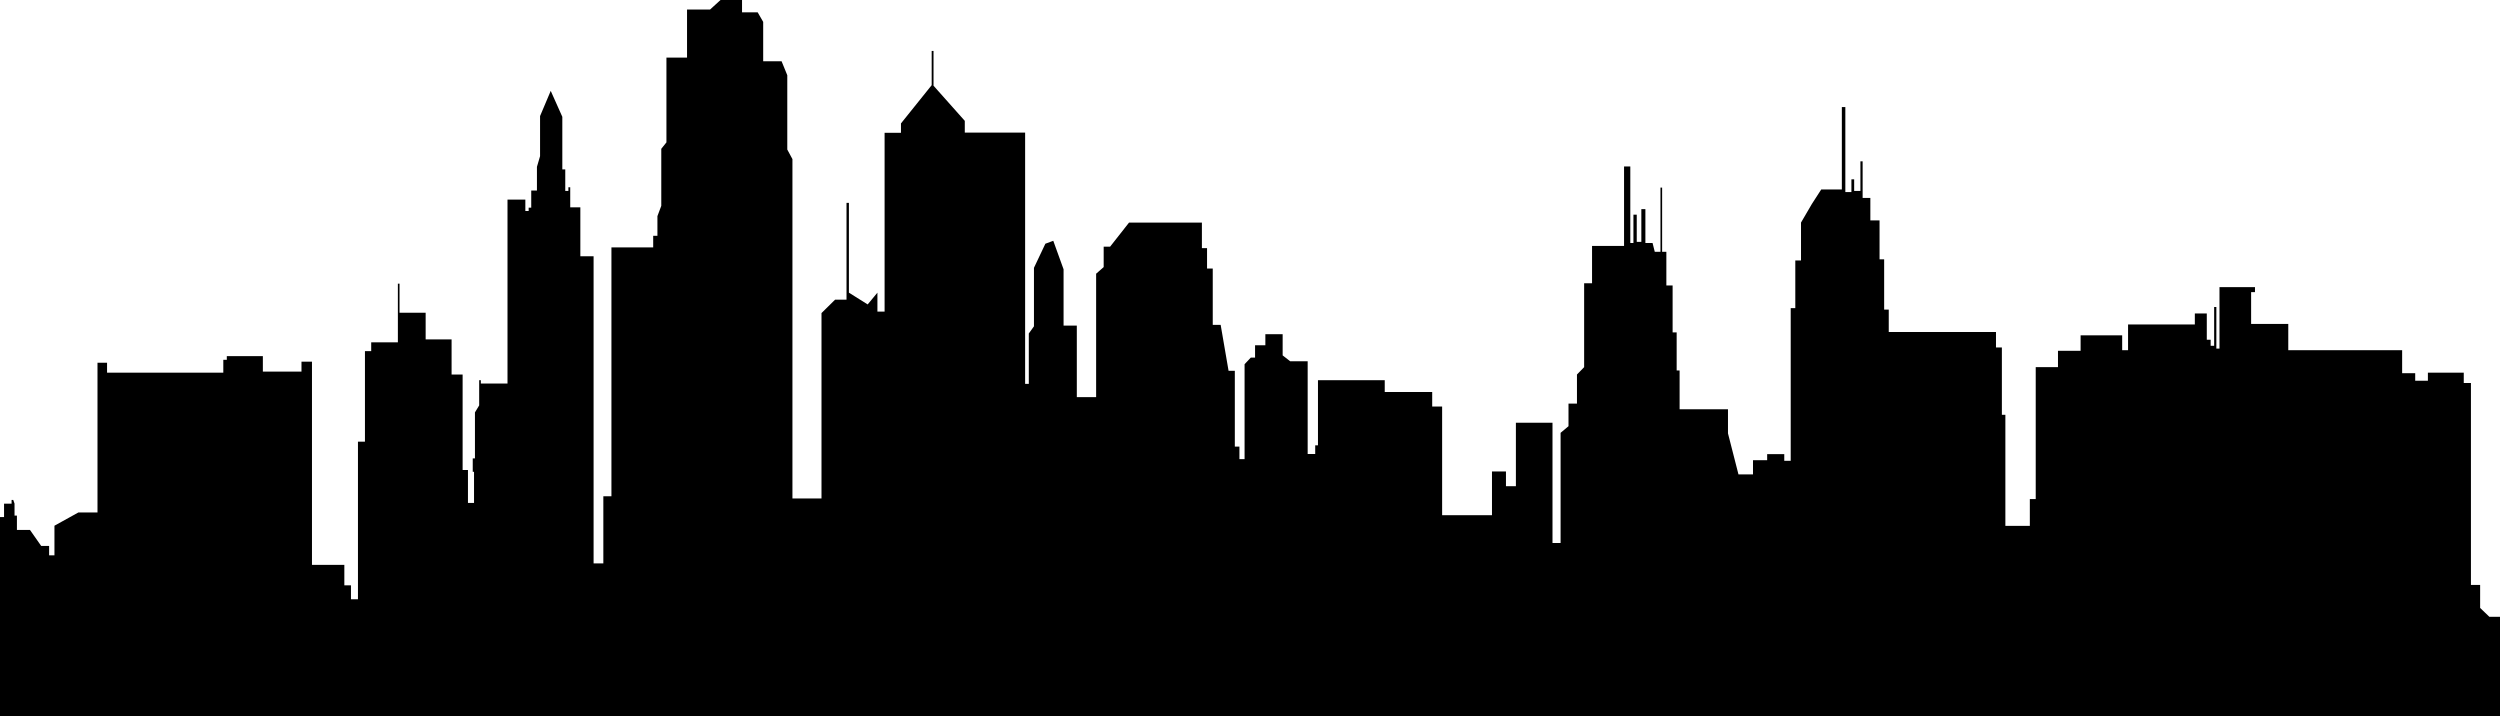 <?xml version="1.0" encoding="utf-8"?>
<!-- Generator: Adobe Illustrator 24.0.2, SVG Export Plug-In . SVG Version: 6.00 Build 0)  -->
<svg version="1.1" id="Ñëîé_1" xmlns="http://www.w3.org/2000/svg" xmlns:xlink="http://www.w3.org/1999/xlink" x="0px" y="0px"
	 viewBox="0 0 135.91 38.95" style="enable-background:new 0 0 135.91 38.95;" xml:space="preserve">
<style type="text/css">
	.st0{fill:#FFFFFF;}
	.st1{fill:#ED1C24;}
	.st2{fill:#009444;}
	.st3{fill:#9A6B37;stroke:#000000;stroke-width:0.13;}
	.st4{fill:#C88912;stroke:#000000;stroke-width:0.13;}
	.st5{fill:#CF7418;stroke:#000000;stroke-width:0.13;}
	.st6{fill:#FFFFFF;stroke:#000000;stroke-width:0.13;}
	.st7{fill:#00A886;stroke:#000000;stroke-width:0.13;}
	.st8{fill:#004FA3;stroke:#000000;stroke-width:0.13;}
	.st9{fill:none;stroke:#000000;stroke-width:0.13;}
	.st10{fill:#BC9408;stroke:#000000;stroke-width:0.13;}
	.st11{fill:#009D57;stroke:#000000;stroke-width:0.13;}
	.st12{fill:#CE6E19;stroke:#000000;stroke-width:0.13;}
	.st13{fill:#009A66;stroke:#000000;stroke-width:0.13;}
	.st14{fill:#00AB67;stroke:#000000;stroke-width:0.13;}
	.st15{fill:#EF3E33;stroke:#000000;stroke-width:0.13;}
	.st16{fill:#559534;stroke:#000000;stroke-width:0.13;}
	.st17{stroke:#000000;stroke-width:0.13;}
	.st18{fill:none;stroke:#E4E5E6;stroke-width:0.13;}
</style>
<polygon points="0,28.81 0,28.11 0.22,28.11 0.22,27.38 0.63,27.38 0.63,27.18 0.72,27.18 0.79,27.38 0.79,28.03 0.92,28.03 
	0.92,28.81 1.63,28.81 2.24,29.68 2.67,29.68 2.67,30.19 2.96,30.19 2.96,28.58 4.26,27.86 5.3,27.86 5.3,19.72 5.82,19.72 
	5.82,20.26 12.14,20.26 12.14,19.56 12.33,19.56 12.33,19.36 14.29,19.36 14.29,20.2 16.39,20.2 16.39,19.66 16.96,19.66 
	16.96,30.71 18.72,30.71 18.72,31.82 19.08,31.82 19.08,32.58 19.46,32.58 19.46,24.01 19.84,24.01 19.84,19.09 20.18,19.09 
	20.18,18.61 21.63,18.61 21.63,15.42 21.72,15.42 21.72,17 23.14,17 23.14,18.45 24.55,18.45 24.55,20.36 25.15,20.36 25.15,25.55 
	25.44,25.55 25.44,27.34 25.77,27.34 25.77,25.65 25.7,25.65 25.7,24.92 25.82,24.92 25.82,22.42 26.05,22.04 26.05,20.67 
	26.14,20.67 26.14,20.85 27.59,20.85 27.59,10.85 28.56,10.85 28.56,11.47 28.74,11.47 28.74,11.29 28.88,11.29 28.88,10.36 
	29.19,10.36 29.19,9.07 29.36,8.49 29.36,6.31 29.94,4.94 30.57,6.35 30.57,9.21 30.73,9.21 30.73,10.38 30.9,10.38 30.9,10.18 
	31,10.18 31,11.27 31.55,11.27 31.55,13.93 32.27,13.93 32.27,30.63 32.8,30.63 32.8,26.98 33.24,26.98 33.24,13.45 35.51,13.45 
	35.51,12.82 35.74,12.82 35.74,11.75 35.95,11.19 35.95,8.09 36.23,7.74 36.23,3.13 37.35,3.13 37.35,0.52 38.6,0.52 39.17,0 
	40.34,0 40.34,0.67 41.19,0.67 41.49,1.19 41.49,3.33 42.49,3.33 42.8,4.09 42.8,8.13 43.08,8.65 43.08,27.1 44.66,27.1 
	44.66,17.02 45.4,16.29 46.02,16.29 46.02,11.03 46.15,11.03 46.15,15.91 47.17,16.55 47.7,15.91 47.7,16.94 48.09,16.94 
	48.09,7.22 48.98,7.22 48.98,6.71 50.65,4.63 50.65,2.77 50.75,2.77 50.75,4.66 52.45,6.57 52.45,7.21 55.73,7.21 55.73,20.87 
	55.93,20.87 55.93,18.13 56.21,17.74 56.21,14.56 56.83,13.25 57.26,13.09 57.82,14.64 57.82,17.7 58.54,17.7 58.54,21.59 
	59.59,21.59 59.59,14.88 60,14.52 60,13.41 60.35,13.41 61.38,12.1 65.34,12.1 65.34,13.49 65.62,13.49 65.62,14.6 65.93,14.6 
	65.93,17.66 66.36,17.66 66.79,20.16 67.13,20.16 67.13,24.28 67.38,24.28 67.38,24.96 67.66,24.96 67.66,19.8 68,19.44 
	68.23,19.44 68.23,18.77 68.79,18.77 68.79,18.17 69.73,18.17 69.73,19.32 70.14,19.64 71.09,19.64 71.09,24.68 71.5,24.68 
	71.5,24.21 71.65,24.21 71.65,20.67 75.28,20.67 75.28,21.31 77.86,21.31 77.86,22.1 78.4,22.1 78.4,28.01 81.11,28.01 81.11,25.63 
	81.87,25.63 81.87,26.43 82.41,26.43 82.41,22.98 84.4,22.98 84.4,29.52 84.84,29.52 84.84,23.53 85.27,23.17 85.27,21.94 
	85.73,21.94 85.73,20.36 86.12,19.96 86.12,15.4 86.55,15.4 86.55,13.37 88.29,13.37 88.29,9.05 88.63,9.05 88.63,13.21 88.8,13.21 
	88.8,11.67 88.98,11.67 88.98,13.15 89.23,13.15 89.23,11.37 89.45,11.37 89.45,13.21 89.84,13.21 89.96,13.69 90.27,13.69 
	90.27,10.2 90.36,10.2 90.36,13.69 90.59,13.69 90.59,15.52 90.93,15.52 90.93,18.07 91.15,18.07 91.15,20.14 91.31,20.14 
	91.31,22.25 93.94,22.25 93.94,23.56 94.51,25.79 95.3,25.79 95.3,25.02 96.07,25.02 96.07,24.69 97,24.69 97,25.05 97.35,25.05 
	97.35,16.75 97.6,16.75 97.6,14.16 97.91,14.16 97.91,12.1 98.5,11.09 99.01,10.3 100.13,10.3 100.13,5.82 100.32,5.82 
	100.32,10.44 100.65,10.44 100.65,9.75 100.8,9.75 100.8,10.38 101.14,10.38 101.14,8.77 101.26,8.77 101.26,10.76 101.68,10.76 
	101.68,11.98 102.18,11.98 102.18,14.1 102.43,14.1 102.43,16.83 102.68,16.83 102.68,18.05 108.51,18.05 108.51,18.89 
	108.83,18.89 108.83,22.55 109.02,22.55 109.02,28.59 110.35,28.59 110.35,27.13 110.67,27.13 110.67,19.96 111.88,19.96 
	111.88,19.07 113.11,19.07 113.11,18.23 115.37,18.23 115.37,19.04 115.69,19.04 115.69,17.64 119.32,17.64 119.32,17.04 
	119.97,17.04 119.97,18.47 120.18,18.47 120.18,18.8 120.37,18.8 120.37,16.69 120.49,16.69 120.49,18.95 120.66,18.95 
	120.66,15.61 122.59,15.61 122.59,15.88 122.38,15.88 122.38,17.61 124.4,17.61 124.4,19.04 130.59,19.04 130.59,20.29 131.3,20.29 
	131.3,20.7 131.99,20.7 131.99,20.26 133.94,20.26 133.94,20.82 134.33,20.82 134.33,31.8 134.83,31.8 134.83,33.05 135.33,33.53 
	135.91,33.53 135.91,38.95 0,38.95 "/>
</svg>
